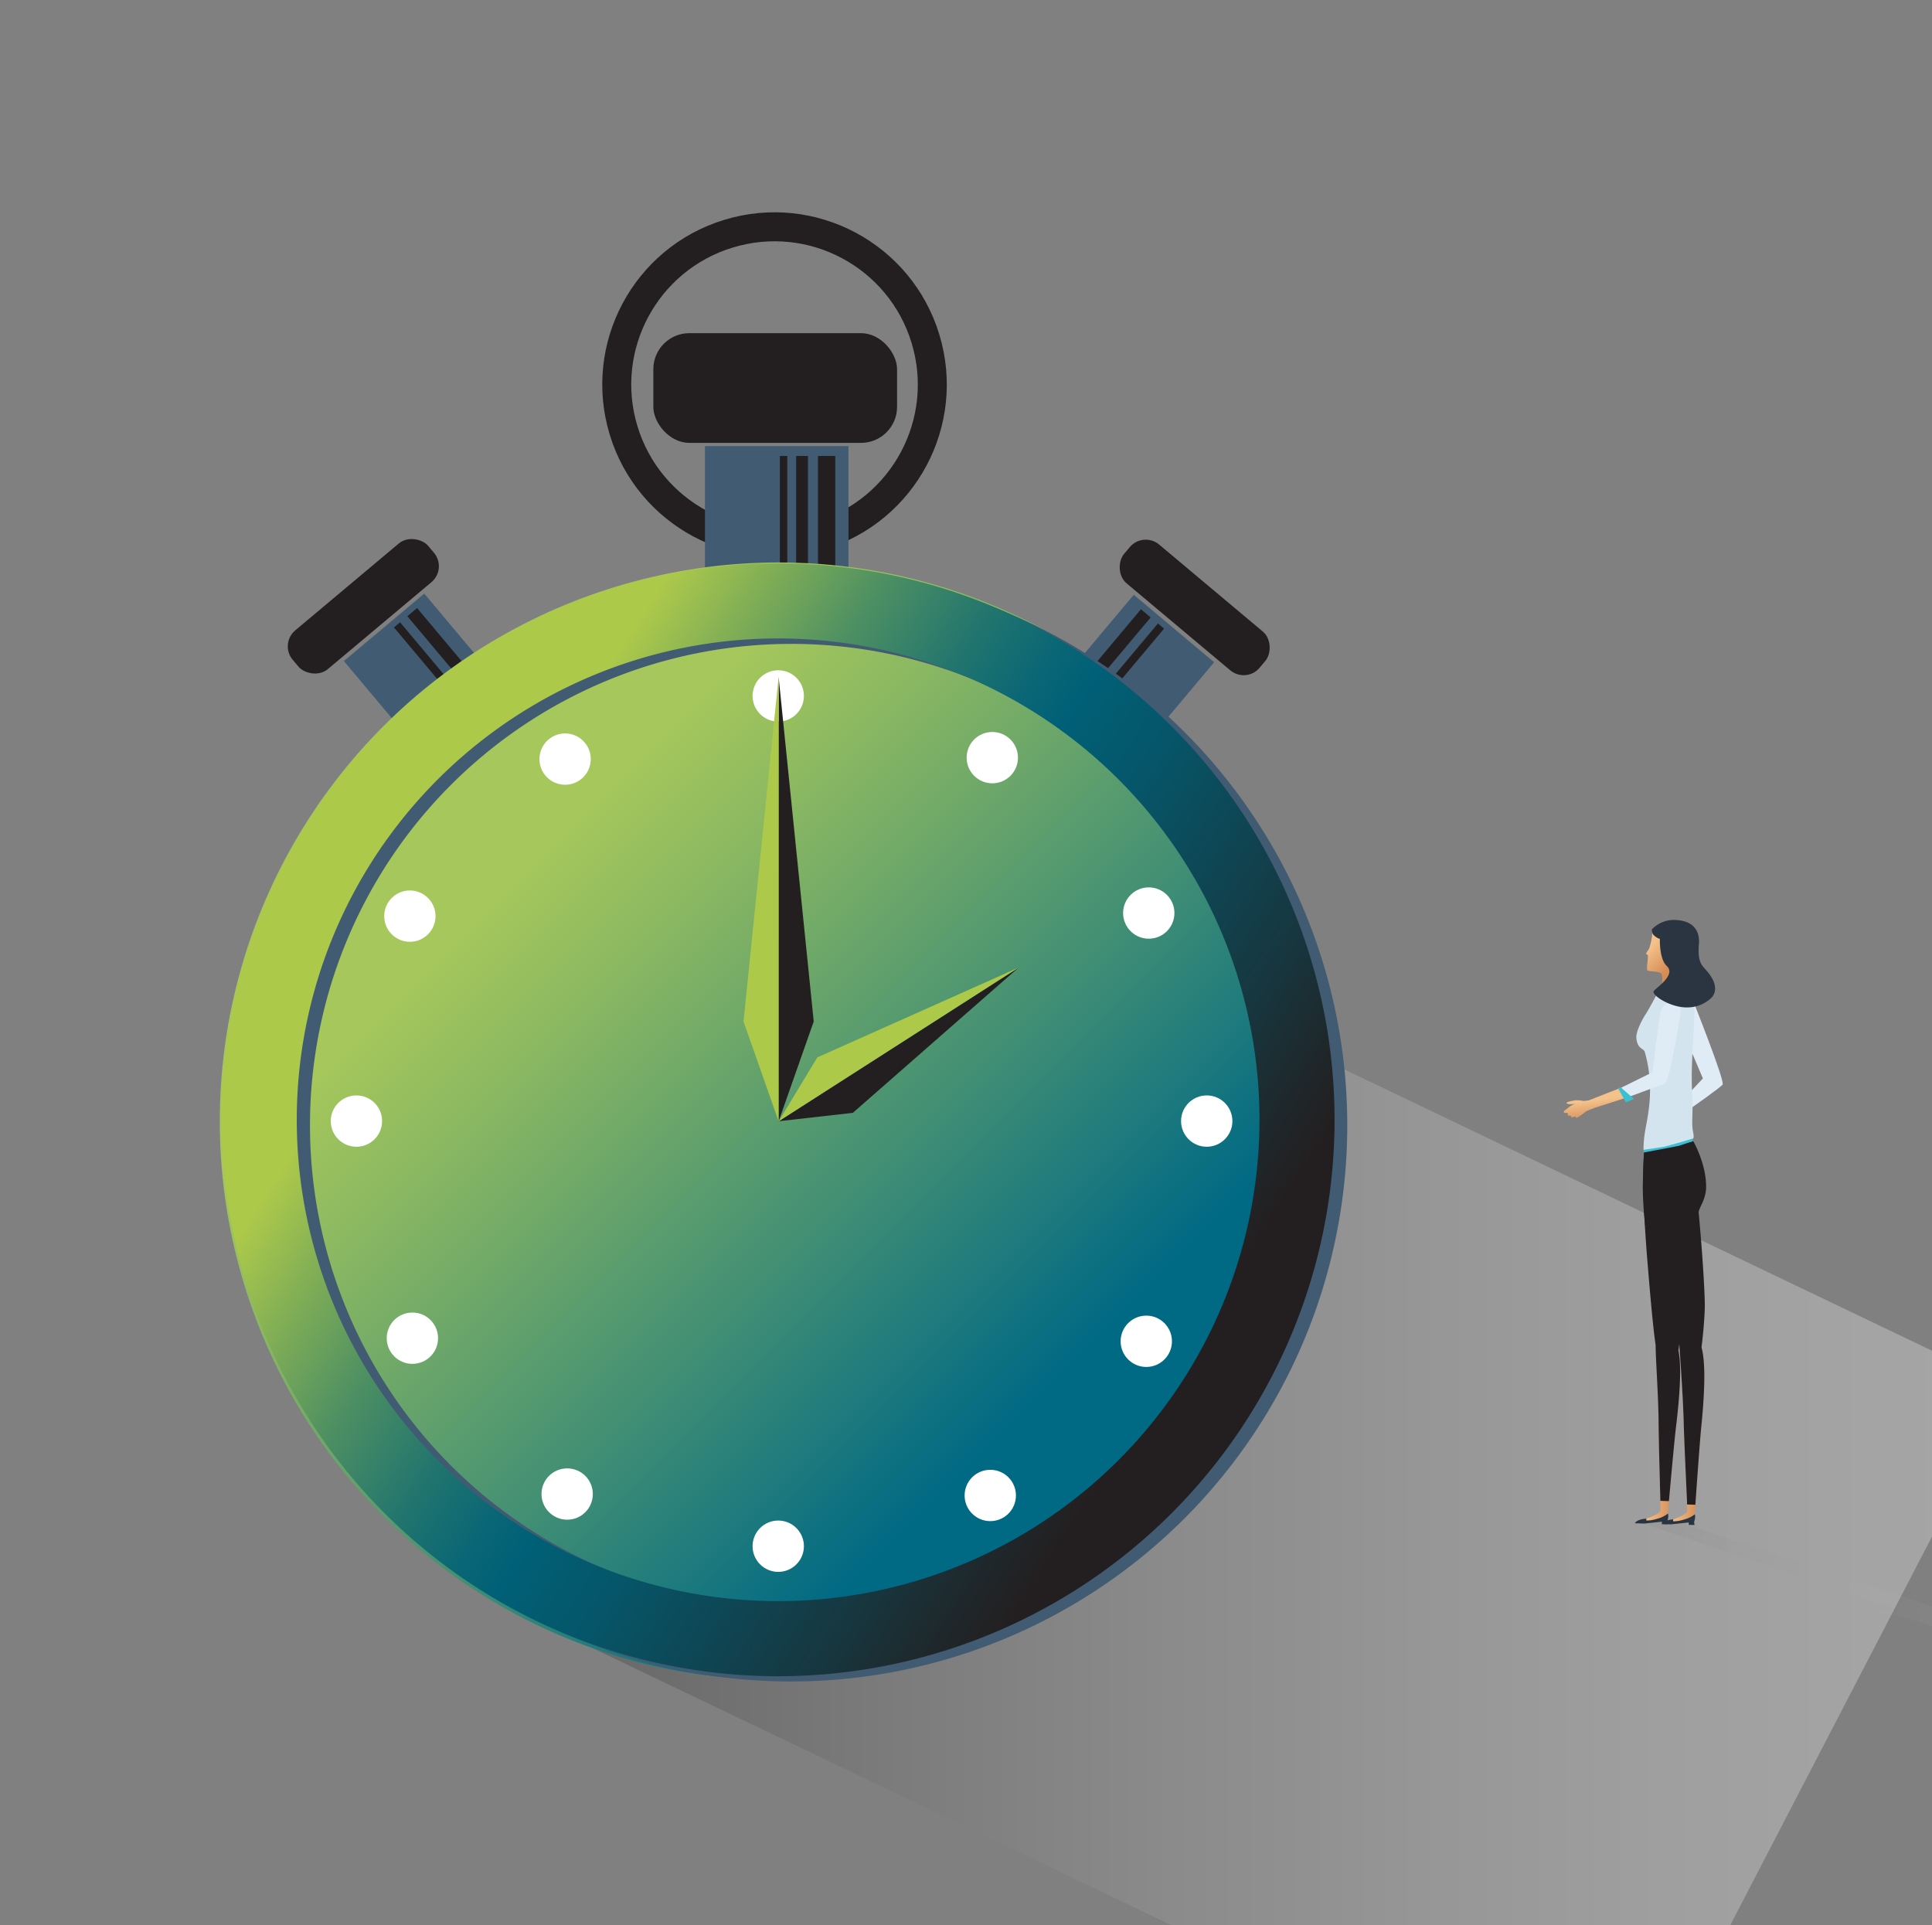 <svg xmlns="http://www.w3.org/2000/svg" xmlns:xlink="http://www.w3.org/1999/xlink" viewBox="0 0 600 597.92"><rect x="0" y="0" width="600" height="597.92" fill="#808080" stroke="none"/><defs><style>.cls-1{isolation:isolate;}.cls-2,.cls-4{opacity:0.3;}.cls-3{opacity:0.42;fill:url(#linear-gradient);}.cls-3,.cls-4{mix-blend-mode:multiply;}.cls-4{fill:url(#linear-gradient-2);}.cls-5{fill:none;stroke:#231f20;stroke-miterlimit:10;stroke-width:9px;}.cls-6{fill:#415b72;}.cls-7{fill:#231f20;}.cls-8{fill:url(#linear-gradient-3);}.cls-9{fill:#adc94a;}.cls-10{fill:#fff;}.cls-11{fill:#e0ecf5;}.cls-12{fill:#cfd3d6;}.cls-13{fill:url(#linear-gradient-4);}.cls-14{fill:#d4e4ef;}.cls-15{fill:url(#linear-gradient-5);}.cls-16{fill:#2a3340;}.cls-17{fill:url(#linear-gradient-6);}.cls-18{fill:#38c1d3;}.cls-19{fill:url(#linear-gradient-7);}.cls-20{fill:url(#linear-gradient-8);}.cls-21{fill:#2b3441;}.cls-22{fill:url(#linear-gradient-9);}</style><linearGradient id="linear-gradient" x1="214" y1="448.77" x2="18.76" y2="562.29" gradientTransform="matrix(-0.98, 0.2, 0.2, 0.98, 597.54, -22.64)" gradientUnits="userSpaceOnUse"><stop offset="0" stop-color="#221f1f"/><stop offset="1" stop-color="#fff"/></linearGradient><linearGradient id="linear-gradient-2" x1="157.66" y1="465.1" x2="624" y2="465.1" gradientUnits="userSpaceOnUse"><stop offset="0" stop-color="#221f1f"/><stop offset="0.07" stop-color="#3b3838"/><stop offset="0.26" stop-color="#767474"/><stop offset="0.44" stop-color="#a7a6a6"/><stop offset="0.61" stop-color="#cdcccc"/><stop offset="0.76" stop-color="#e8e8e8"/><stop offset="0.9" stop-color="#f9f9f9"/><stop offset="1" stop-color="#fff"/></linearGradient><linearGradient id="linear-gradient-3" x1="119.09" y1="225.51" x2="364.48" y2="470.9" gradientUnits="userSpaceOnUse"><stop offset="0.18" stop-color="#a5c75b"/><stop offset="0.31" stop-color="#89b762"/><stop offset="0.59" stop-color="#428f74"/><stop offset="0.84" stop-color="#006984"/></linearGradient><linearGradient id="linear-gradient-4" x1="102.63" y1="283.49" x2="109.41" y2="277.44" gradientTransform="matrix(-1, -0.04, -0.04, 1, 631.73, 22.09)" gradientUnits="userSpaceOnUse"><stop offset="0" stop-color="#d58b54"/><stop offset="1" stop-color="#f4c38c"/></linearGradient><linearGradient id="linear-gradient-5" x1="80.06" y1="448.77" x2="89.6" y2="448.77" gradientTransform="matrix(-1, -0.03, -0.03, 1, 614.29, -1.7)" xlink:href="#linear-gradient-4"/><linearGradient id="linear-gradient-6" x1="72.5" y1="448.54" x2="81.2" y2="448.54" gradientTransform="matrix(-1, -0.03, -0.03, 1, 614.29, -1.7)" xlink:href="#linear-gradient-4"/><linearGradient id="linear-gradient-7" x1="43.71" y1="112.06" x2="47.67" y2="106.79" gradientTransform="matrix(-0.87, -0.49, -0.49, 0.87, 592.4, 271.53)" xlink:href="#linear-gradient-4"/><linearGradient id="linear-gradient-8" x1="50.45" y1="117.12" x2="54.41" y2="111.84" gradientTransform="matrix(-0.87, -0.49, -0.49, 0.87, 592.4, 271.53)" xlink:href="#linear-gradient-4"/><linearGradient id="linear-gradient-9" x1="96.68" y1="253.62" x2="386.62" y2="441.91" gradientUnits="userSpaceOnUse"><stop offset="0.15" stop-color="#adc94a"/><stop offset="0.22" stop-color="#84b055"/><stop offset="0.32" stop-color="#4b8e63"/><stop offset="0.41" stop-color="#22756e"/><stop offset="0.48" stop-color="#096675"/><stop offset="0.52" stop-color="#006077"/><stop offset="0.61" stop-color="#065568"/><stop offset="0.79" stop-color="#163841"/><stop offset="0.92" stop-color="#231f20"/></linearGradient></defs><g class="cls-1"><g id="shadows"><g class="cls-2"><path class="cls-3" d="M658.82,523.25l1.7.57s7.43,4.27,14.13,5.85a117.44,117.44,0,0,0,11.91.27c5-.24,5-2.2,5-2.2a50.05,50.05,0,0,1-4.77-1.61c-2.29-1-3.67-2-4.37-2.08a11.09,11.09,0,0,0-2.76-.06,50.85,50.85,0,0,0-5.75-2.19c-1.08-.16-4.31.81-4.31.81l-3.81-.58L664.68,521h0c-1.5-1.6-14.08-5.72-26.77-10.93a341.35,341.35,0,0,0-33.68-11.34l-3.91.25L522.38,473c2.43-.2,2.19-1.31,1.72-1.86l-4.9.69L518,472l-.2.76H514l-.12,0-.36,0h-.13l-3.23.34.11,0h-.11L589.63,500l-6,.68s14,2.85,19.78,5.84,29.51,11.61,53.14,16l7.26-.83h0l-7.26.83ZM571.6,491.37l-54-17.39C518.52,473.91,571.6,491.37,571.6,491.37Z"/></g><polygon class="cls-4" points="157.66 499.22 278.87 265.76 624 430.98 502.8 664.44 157.66 499.22"/></g><g id="Layer_1" data-name="Layer 1"><circle class="cls-5" cx="240.54" cy="119.42" r="48.99" transform="translate(-24.37 75.33) rotate(-16.95)"/><rect class="cls-6" x="218.93" y="138.54" width="44.57" height="48.35"/><rect class="cls-7" x="254.03" y="141.61" width="5.37" height="39.01"/><rect class="cls-7" x="247.25" y="141.61" width="3.67" height="39.01"/><rect class="cls-7" x="242.19" y="141.61" width="2.31" height="39.01"/><rect class="cls-7" x="202.9" y="103.47" width="75.69" height="34.07" rx="11.18"/><rect class="cls-6" x="111.14" y="191.86" width="32.59" height="25.38" transform="translate(-101.67 129.77) rotate(-40)"/><rect class="cls-7" x="134.22" y="187.14" width="3.94" height="25.42" transform="translate(-96.6 134.29) rotate(-40)"/><rect class="cls-7" x="130.23" y="191.09" width="2.48" height="25.42" transform="translate(-100.24 132.19) rotate(-40)"/><rect class="cls-7" x="85.35" y="180.43" width="54.97" height="15.72" rx="6.47" transform="translate(-94.63 116.58) rotate(-40)"/><rect class="cls-6" x="340.13" y="192.23" width="32.59" height="25.38" transform="translate(497.74 591) rotate(-140)"/><rect class="cls-7" x="345.71" y="187.5" width="3.94" height="25.42" transform="translate(485.32 577.07) rotate(-140)"/><rect class="cls-7" x="351.15" y="191.46" width="2.48" height="25.42" transform="translate(491.1 587.08) rotate(-140)"/><rect class="cls-7" x="343.55" y="180.79" width="54.97" height="15.72" rx="6.47" transform="translate(533.99 571.66) rotate(-140)"/><circle class="cls-8" cx="241.78" cy="348.21" r="173.52"/><polygon class="cls-7" points="264.86 345.61 241.85 348.21 316.33 300.5 264.86 345.61"/><polygon class="cls-9" points="253.83 328.39 241.84 348.21 316.33 300.49 253.83 328.39"/><circle class="cls-10" cx="241.69" cy="216.13" r="7.97"/><polygon class="cls-7" points="252.71 317.24 241.81 348.24 241.81 210.28 252.71 317.24"/><polygon class="cls-9" points="230.91 317.24 241.8 348.24 241.8 210.28 230.91 317.24"/><path class="cls-11" d="M525.77,310.72s10,25.08,9.2,26.11-10.28,7.66-10.28,7.66l-1.54-3.5,5.7-6.06-6.3-14.85Z"/><polygon class="cls-12" points="524.65 344.58 521.95 339.95 523.71 337.97 525.56 344.83 524.65 344.58"/><path class="cls-13" d="M513.24,289.15a26,26,0,0,1-1,5.26c-.24.62-1,1.4-1,1.72s.46.3.51.59c.14.82-.43,3.88-.2,4.52s3.92.24,4.41,1.25c.94,1.88-.77,5.66-.77,5.66l3.37,2.86,2.48-6.9-1.5-10.85Z"/><path class="cls-14" d="M525.64,353.65s.64.22.14-2.24c-.56-2.76.11-5.79-.27-12.28-.65-11.08,1.64-26.46.26-28.32-.91-1.23-6.9-3.52-6.9-3.52l-3.67.25s-2.93,5.64-4.15,7.48-3,5.5-2.87,7.19c.26,3.72,2.28,3.25,2.64,4.54,3.26,11.55.71,20.43,0,25.08a33.55,33.55,0,0,0-.41,5.28l5.83-.07Z"/><path class="cls-15" d="M511.21,471.67s3.91-1.28,4.46-2.41c.13-.27-.49-17.15-.59-28.11-.1-9.72,0-23.26,0-23.26s3.94-2.71,4.79-1.69c1.86,2.22,2.85,8.41.62,26.95-.62,5.11-2.54,26.9-2.54,26.9l-2.39,2.09-4.66.66Z"/><path class="cls-16" d="M518,470.05a3.13,3.13,0,0,1-.05,1.78,2.3,2.3,0,0,0,0,1.55l-1.83-.06,0-.73-5.5.57-2.87-.08s.1-.55,1.29-1a8,8,0,0,1,2.24-.44v.59a11.49,11.49,0,0,0,3.48-.58A8.85,8.85,0,0,0,518,470.05Z"/><path class="cls-17" d="M519.58,471.91s3.89-1.35,4.41-2.49c.13-.27-.81-17.14-1.13-28.1-.27-9.71-1.09-23.6-1.09-23.6s4.54-2.79,5.42-1.78c1.9,2.18,3,8.7,1.13,27.28-.52,5.12-2,26.94-2,26.94L524,472.3l-4.64.75Z"/><path class="cls-16" d="M526.33,470.29a3.17,3.17,0,0,1-.05,1.79,2.27,2.27,0,0,0,0,1.54l-1.83-.06,0-.73-5.5.58-2.87-.09s.1-.54,1.29-1a8,8,0,0,1,2.24-.44v.59a11.49,11.49,0,0,0,3.48-.58A8.85,8.85,0,0,0,526.33,470.29Z"/><path class="cls-7" d="M510.18,369c.05-5,.42-11.09.42-11.09l9.45-2.22,5.8-1.28s4,6.86,4,14.11c0,4-2.15,6.35-2.33,8,.87,8.78,2.08,25.47,1.9,30.15s-.65,8.9-1,11.77c1,3.6,1.34,10.75-.09,24.81-.4,4-1.4,18-1.82,24.07l-2.56-.08c-.2-5-.83-17.26-1.08-25.89-.27-9.71-1.57-26.9-1.57-26.9h0A182.85,182.85,0,0,1,520,394.84c-.09-4.89-1.39-10.16-1.94-13.59l-7,.39A116.83,116.83,0,0,1,510.18,369Z"/><path class="cls-18" d="M525.76,354.42l-.12-.77s-8.14,2.38-9,2.51l-6.22.95.08.81a31,31,0,0,0,6.39-.6Z"/><path class="cls-7" d="M510.6,357.91l10.57-2s3.92,5,3.84,14.82c0,4.38-3.55,7.28-3.57,7.78-.49,10,1.23,23.61,1.1,27.13a134.54,134.54,0,0,1-1.3,13.76c.8,3.73.83,10.66-.74,23.74-.46,3.76-1.62,16.56-2.2,23.05l-2.66-.08c-.13-5.44-.49-16.84-.56-25-.08-7.85-.9-19.19-.91-23.37-.43-3-1-7.4-2.39-24.07C509.44,366,510.6,357.91,510.6,357.91Z"/><path class="cls-11" d="M522,313.9s-3.38,22.1-5.05,22.69c-2.34.81-11.19,4.1-11.19,4.1l-2.27-2.89,9.68-4.77s2.35-18.07,2.48-18.63a4.77,4.77,0,0,1,2.4-3C519.81,310.23,521.78,312.77,522,313.9Z"/><polygon class="cls-19" points="504.79 340.99 494.19 344.38 492.2 342.21 503.44 337.8 504.79 340.99"/><path class="cls-20" d="M491.82,341.94a9.44,9.44,0,0,0-2.68-.21c-.91.16-3,.51-2.58.95s2.6.14,2.6.14a6.12,6.12,0,0,0-2,1.13c-.73.64-1.7,1.08-1.49,1.45s.09.22.9.23-.18,1,.83.85-.05.94,1.35.39c.88-.34.43.64,1.29.13s2.61-1.9,2.61-1.9l2.42-1-1.68-2.35Z"/><polygon class="cls-18" points="504.95 342.36 507.45 341.27 503.44 337.8 502.43 337.87 504.95 342.36"/><path class="cls-21" d="M513,288.66a9.33,9.33,0,0,1,7.9-2.9c5.57.41,7,4,6.71,7.33-.39,5.18.54,6.36,2.07,8,2,2.19,4.3,5.69,2,8.62a10.87,10.87,0,0,1-7.52,3.16c-5.27.16-11.17-3.74-10.6-5,.44-.94,7.17-5.05,4.06-7.89-2.37-2.17-2.13-8.39-2.13-8.39a4.55,4.55,0,0,1-2.07-1.35A2.62,2.62,0,0,1,513,288.66Z"/><path class="cls-6" d="M351.46,455.17a149.49,149.49,0,1,1,0-211.42A149.49,149.49,0,0,1,351.46,455.17Zm-221.6,22.48a172.75,172.75,0,1,0-12.3-12.29Z"/></g><g id="numbers"><circle class="cls-10" cx="110.69" cy="348.17" r="7.97"/><circle class="cls-10" cx="374.76" cy="348.17" r="7.97"/><circle class="cls-10" cx="241.69" cy="480.2" r="7.97"/><circle class="cls-10" cx="128.07" cy="415.6" r="7.97"/><circle class="cls-10" cx="356.76" cy="283.56" r="7.97"/><circle class="cls-10" cx="307.54" cy="464.44" r="7.97"/><circle class="cls-10" cx="175.5" cy="235.75" r="7.97"/><circle class="cls-10" cx="176.14" cy="464" r="7.97"/><circle class="cls-10" cx="308.17" cy="235.3" r="7.97"/><circle class="cls-10" cx="355.99" cy="416.56" r="7.97"/><circle class="cls-10" cx="127.29" cy="284.52" r="7.97"/><path class="cls-22" d="M389.78,258.76A172.81,172.81,0,1,0,330.66,495.9,172.83,172.83,0,0,0,389.78,258.76ZM318.64,475.91a149.49,149.49,0,1,1,51.15-205.14A149.49,149.49,0,0,1,318.64,475.91Z"/></g></g></svg>